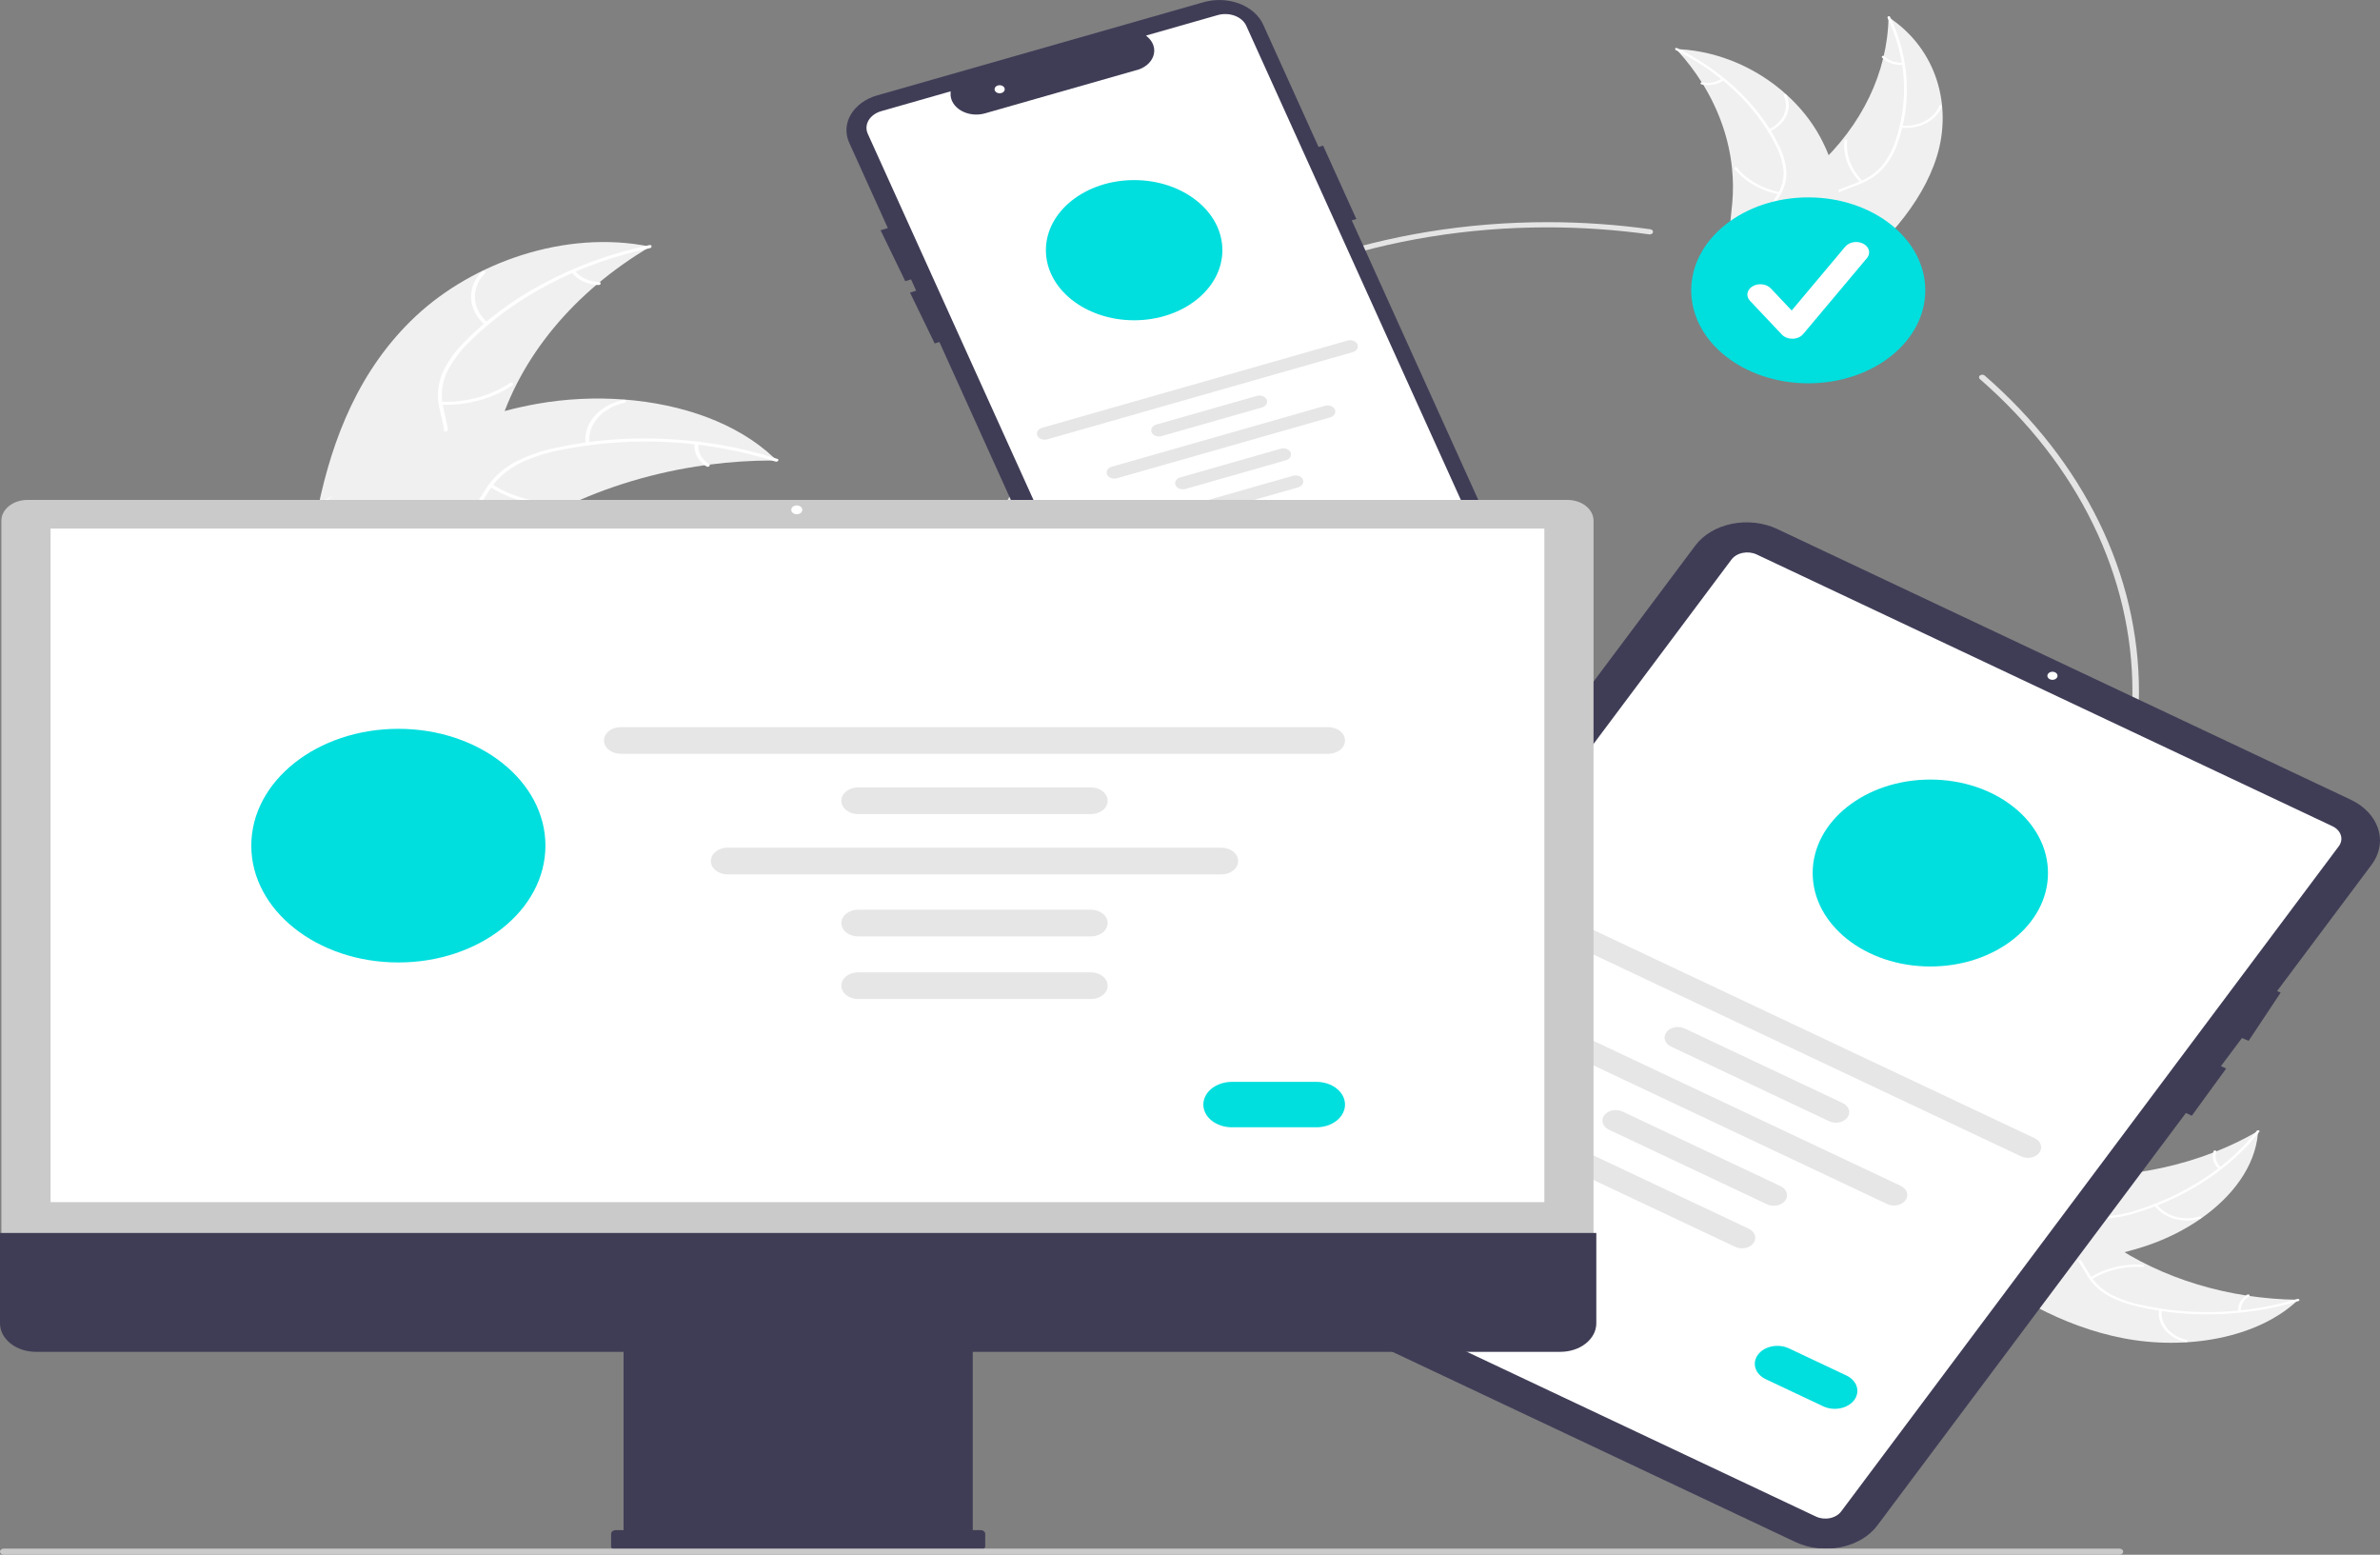 <svg width="516" height="337" viewBox="0 0 516 337" fill="none" xmlns="http://www.w3.org/2000/svg">
<rect x="0" y="0" width="516" height="337" fill="#808080" stroke="none"/>
<g clip-path="url(#clip0_4_9105)">
<path d="M419.937 33.87C423.234 23.192 420.099 10.738 409.448 3.714C409.239 15.669 403.713 27.181 393.845 36.212C390.024 39.684 385.319 43.229 385.133 47.838C385.018 50.706 386.781 53.46 389.21 55.584C391.639 57.708 394.704 59.297 397.732 60.862L398.177 61.486C407.924 53.678 416.64 44.548 419.937 33.87Z" fill="#F0F0F0"/>
<path d="M409.234 3.87C413.319 12.373 413.926 21.682 410.97 30.474C410.376 32.376 409.408 34.191 408.102 35.854C406.764 37.441 404.915 38.714 402.747 39.541C400.746 40.345 398.582 40.983 396.861 42.159C395.992 42.772 395.295 43.523 394.817 44.364C394.339 45.206 394.09 46.118 394.087 47.041C394.004 49.34 394.966 51.526 396.001 53.638C397.15 55.982 398.389 58.403 398.124 60.97C398.092 61.281 398.701 61.303 398.734 60.992C399.196 56.526 395.376 52.753 394.77 48.421C394.487 46.4 394.97 44.298 396.852 42.825C398.498 41.536 400.729 40.876 402.764 40.077C404.894 39.294 406.749 38.109 408.169 36.626C409.577 35.022 410.632 33.239 411.287 31.353C412.847 27.128 413.561 22.734 413.403 18.332C413.257 13.308 412.029 8.341 409.774 3.645C409.634 3.354 409.095 3.582 409.234 3.87V3.87Z" fill="white"/>
<path d="M412.132 27.687C414.057 27.881 416.006 27.525 417.631 26.683C419.256 25.841 420.451 24.567 421.003 23.09C421.113 22.791 420.533 22.64 420.422 22.94C419.912 24.316 418.798 25.503 417.283 26.284C415.768 27.066 413.951 27.392 412.16 27.203C411.77 27.163 411.745 27.647 412.132 27.687V27.687Z" fill="white"/>
<path d="M403.83 39.24C401.372 36.768 400.177 33.651 400.485 30.51C400.516 30.199 399.906 30.178 399.875 30.488C399.563 33.757 400.814 36.998 403.379 39.567C403.624 39.811 404.073 39.483 403.83 39.24V39.24Z" fill="white"/>
<path d="M412.522 13.577C411.758 13.625 410.99 13.522 410.288 13.276C409.586 13.031 408.972 12.651 408.501 12.17C408.26 11.923 407.811 12.252 408.05 12.497C408.574 13.026 409.253 13.445 410.028 13.718C410.802 13.99 411.649 14.108 412.495 14.061C412.575 14.062 412.652 14.038 412.711 13.995C412.771 13.952 412.807 13.893 412.813 13.83C412.816 13.765 412.788 13.703 412.733 13.656C412.679 13.608 412.603 13.58 412.522 13.577V13.577Z" fill="white"/>
<path d="M363.386 10.627C363.53 10.785 363.675 10.942 363.818 11.104C365.751 13.231 367.462 15.479 368.936 17.826C369.054 18.006 369.169 18.19 369.28 18.372C372.755 24.057 374.871 30.205 375.519 36.503C375.775 39.009 375.789 41.528 375.563 44.036C375.251 47.499 374.566 51.235 375.68 54.483C375.791 54.823 375.929 55.157 376.093 55.483L397.185 61.868C397.242 61.864 397.298 61.863 397.355 61.858L398.183 62.144C398.206 62.015 398.226 61.881 398.249 61.752C398.263 61.678 398.272 61.602 398.286 61.527C398.294 61.477 398.301 61.427 398.312 61.382C398.314 61.365 398.317 61.348 398.317 61.335C398.328 61.29 398.332 61.248 398.34 61.207C398.457 60.459 398.567 59.708 398.671 58.956C398.673 58.953 398.673 58.953 398.67 58.947C399.53 53.223 399.532 47.438 398.675 41.713C398.647 41.542 398.62 41.368 398.582 41.195C398.139 38.641 397.433 36.121 396.473 33.658C395.941 32.312 395.325 30.987 394.624 29.689C392.808 26.34 390.338 23.238 387.308 20.498C381.265 15.037 373.09 11.17 364.075 10.661C363.844 10.648 363.618 10.636 363.386 10.627Z" fill="#F0F0F0"/>
<path d="M363.331 10.854C373.039 15.69 380.581 22.832 384.887 31.266C385.855 33.068 386.458 34.98 386.676 36.932C386.81 38.839 386.3 40.74 385.196 42.437C384.208 44.035 382.963 45.58 382.481 47.341C382.252 48.246 382.265 49.179 382.521 50.079C382.777 50.979 383.27 51.826 383.967 52.565C385.644 54.44 388.07 55.726 390.497 56.917C393.192 58.24 396.017 59.58 397.752 61.757C397.962 62.02 398.465 61.746 398.255 61.483C395.238 57.696 389.327 56.51 385.559 53.341C383.801 51.862 382.593 49.953 382.979 47.877C383.315 46.061 384.597 44.468 385.616 42.856C386.722 41.213 387.306 39.38 387.315 37.517C387.223 35.562 386.713 33.635 385.807 31.816C383.849 27.696 381.088 23.847 377.624 20.408C373.698 16.466 368.952 13.087 363.591 10.416C363.259 10.251 363.001 10.69 363.331 10.854V10.854Z" fill="white"/>
<path d="M383.702 28.485C385.386 27.719 386.672 26.503 387.331 25.054C387.99 23.605 387.979 22.017 387.299 20.573C387.161 20.282 386.583 20.439 386.722 20.731C387.358 22.074 387.368 23.553 386.751 24.902C386.134 26.251 384.931 27.38 383.357 28.085C383.016 28.239 383.363 28.638 383.702 28.485Z" fill="white"/>
<path d="M385.832 41.678C381.996 40.88 378.679 38.962 376.543 36.308C376.332 36.044 375.829 36.319 376.04 36.582C378.269 39.341 381.725 41.331 385.72 42.155C386.101 42.233 386.211 41.756 385.832 41.678V41.678Z" fill="white"/>
<path d="M373.315 17.032C372.741 17.436 372.05 17.721 371.303 17.86C370.557 18 369.779 17.99 369.038 17.832C368.659 17.75 368.549 18.227 368.926 18.308C369.745 18.48 370.605 18.49 371.43 18.337C372.255 18.185 373.021 17.874 373.66 17.432C373.724 17.394 373.769 17.338 373.783 17.276C373.798 17.213 373.782 17.149 373.739 17.095C373.693 17.042 373.623 17.006 373.543 16.994C373.464 16.983 373.382 16.996 373.315 17.032V17.032Z" fill="white"/>
<path d="M335.497 251.838C264.781 251.838 207.25 206.152 207.25 149.997C207.25 93.842 264.781 48.156 335.497 48.156C342.973 48.155 350.435 48.669 357.8 49.691C357.892 49.703 357.979 49.73 358.058 49.77C358.137 49.809 358.205 49.861 358.259 49.921C358.312 49.982 358.35 50.05 358.371 50.122C358.391 50.195 358.393 50.269 358.377 50.342C358.361 50.415 358.327 50.485 358.277 50.547C358.227 50.61 358.162 50.664 358.085 50.706C358.009 50.748 357.923 50.779 357.832 50.794C357.741 50.81 357.647 50.812 357.555 50.799C350.271 49.788 342.891 49.281 335.497 49.281C265.563 49.281 208.667 94.462 208.667 149.997C208.667 205.532 265.563 250.713 335.497 250.713C405.431 250.713 462.327 205.532 462.327 149.997C462.358 124.896 450.555 100.695 429.241 82.158C429.116 82.048 429.05 81.902 429.06 81.754C429.069 81.605 429.151 81.466 429.29 81.365C429.428 81.265 429.611 81.213 429.798 81.219C429.985 81.226 430.161 81.29 430.288 81.4C451.84 100.144 463.775 124.615 463.744 149.997C463.744 206.152 406.212 251.838 335.497 251.838Z" fill="#E4E4E4"/>
<path d="M392.044 83.084C406.057 83.084 417.417 74.063 417.417 62.934C417.417 51.806 406.057 42.785 392.044 42.785C378.03 42.785 366.67 51.806 366.67 62.934C366.67 74.063 378.03 83.084 392.044 83.084Z" fill="#00DEDE"/>
<path d="M388.582 73.421C388.144 73.421 387.712 73.34 387.32 73.185C386.928 73.029 386.587 72.803 386.325 72.525L379.402 65.195C379.18 64.96 379.018 64.692 378.926 64.406C378.834 64.121 378.814 63.825 378.866 63.533C378.919 63.242 379.043 62.962 379.232 62.708C379.421 62.455 379.67 62.234 379.967 62.057C380.263 61.881 380.601 61.752 380.96 61.679C381.319 61.606 381.693 61.59 382.06 61.632C382.426 61.673 382.779 61.772 383.098 61.922C383.417 62.072 383.696 62.27 383.918 62.506L388.447 67.3L400.079 53.445C400.495 52.953 401.14 52.611 401.873 52.496C402.606 52.38 403.367 52.501 403.988 52.83C404.61 53.159 405.042 53.67 405.189 54.252C405.337 54.833 405.188 55.437 404.776 55.932L390.931 72.423C390.681 72.721 390.344 72.968 389.949 73.141C389.554 73.315 389.112 73.41 388.661 73.421C388.635 73.421 388.609 73.421 388.582 73.421Z" fill="white"/>
<path d="M332.197 134.193L293.068 47.751L294.061 47.468L286.864 31.569L285.872 31.853L273.858 5.312C273.409 4.321 272.719 3.41 271.827 2.63C270.935 1.851 269.858 1.219 268.658 0.77C267.458 0.321 266.159 0.064 264.834 0.013C263.509 -0.037 262.184 0.121 260.936 0.477L190.2 20.668C188.952 21.025 187.804 21.573 186.822 22.281C185.841 22.99 185.045 23.845 184.479 24.798C183.914 25.75 183.59 26.782 183.527 27.835C183.464 28.887 183.662 29.939 184.111 30.93L192.488 49.435L190.92 49.915L196.267 60.941L197.522 60.557L198.632 63.01L197.297 63.418L202.644 74.445L203.667 74.132L242.45 159.81C242.896 160.803 243.585 161.715 244.477 162.496C245.369 163.277 246.446 163.91 247.647 164.359C248.847 164.808 250.148 165.065 251.473 165.114C252.799 165.163 254.124 165.004 255.372 164.646L326.108 144.455C328.627 143.733 330.683 142.247 331.824 140.323C332.966 138.4 333.1 136.195 332.197 134.193Z" fill="#3F3D56"/>
<path d="M251.652 161.796C250.656 161.795 249.684 161.549 248.87 161.094C248.056 160.638 247.438 159.995 247.1 159.251L188.146 29.01C187.711 28.051 187.775 26.994 188.322 26.072C188.869 25.149 189.855 24.438 191.063 24.093L206.113 19.797L206.091 20.215C206.052 20.941 206.239 21.663 206.635 22.318C207.031 22.973 207.623 23.541 208.36 23.971C209.097 24.402 209.956 24.682 210.862 24.786C211.767 24.891 212.691 24.817 213.552 24.571L246.953 15.037C247.759 14.744 248.467 14.304 249.02 13.753C249.572 13.202 249.954 12.556 250.133 11.866C250.311 11.188 250.284 10.486 250.054 9.817C249.825 9.149 249.4 8.533 248.814 8.02L248.462 7.709L264.008 3.271C265.216 2.928 266.547 2.979 267.707 3.413C268.868 3.847 269.765 4.63 270.2 5.588L326.448 129.849C327.596 132.394 327.425 135.197 325.974 137.643C324.522 140.089 321.909 141.978 318.706 142.896L253.292 161.568C252.766 161.719 252.211 161.796 251.652 161.796V161.796Z" fill="white"/>
<path d="M245.89 69.419C256.455 69.419 265.02 62.618 265.02 54.227C265.02 45.837 256.455 39.036 245.89 39.036C235.324 39.036 226.759 45.837 226.759 54.227C226.759 62.618 235.324 69.419 245.89 69.419Z" fill="#00DEDE"/>
<path d="M293.294 76.32L227.044 95.231C226.837 95.29 226.617 95.317 226.397 95.309C226.178 95.301 225.962 95.258 225.763 95.184C225.563 95.11 225.385 95.005 225.237 94.876C225.088 94.746 224.974 94.595 224.899 94.431C224.825 94.266 224.792 94.092 224.803 93.917C224.813 93.743 224.867 93.572 224.961 93.414C225.055 93.256 225.188 93.114 225.351 92.996C225.514 92.879 225.704 92.788 225.912 92.73L292.162 73.819C292.58 73.701 293.039 73.719 293.44 73.869C293.84 74.02 294.149 74.29 294.299 74.621C294.449 74.952 294.427 75.317 294.239 75.635C294.051 75.954 293.711 76.2 293.294 76.32V76.32Z" fill="#E6E6E6"/>
<path d="M273.62 88.31L251.829 94.531C251.622 94.59 251.402 94.616 251.182 94.608C250.962 94.6 250.747 94.558 250.548 94.484C250.348 94.409 250.17 94.304 250.022 94.175C249.874 94.046 249.759 93.895 249.685 93.73C249.61 93.566 249.577 93.391 249.588 93.217C249.598 93.042 249.652 92.871 249.746 92.713C249.84 92.555 249.973 92.413 250.136 92.296C250.299 92.179 250.489 92.088 250.696 92.029L272.488 85.809C272.906 85.69 273.366 85.707 273.767 85.858C274.169 86.008 274.479 86.278 274.629 86.61C274.779 86.942 274.757 87.307 274.568 87.626C274.379 87.945 274.038 88.191 273.62 88.31V88.31Z" fill="#E6E6E6"/>
<path d="M278.804 99.761L257.012 105.981C256.805 106.04 256.586 106.066 256.366 106.058C256.147 106.049 255.931 106.007 255.733 105.933C255.534 105.858 255.355 105.753 255.208 105.624C255.06 105.495 254.945 105.344 254.871 105.18C254.797 105.016 254.764 104.841 254.774 104.667C254.785 104.493 254.838 104.322 254.932 104.164C255.026 104.006 255.158 103.864 255.32 103.747C255.483 103.63 255.673 103.539 255.88 103.48L277.672 97.26C278.089 97.14 278.549 97.158 278.951 97.308C279.352 97.458 279.662 97.729 279.812 98.061C279.963 98.392 279.941 98.758 279.751 99.076C279.562 99.395 279.221 99.641 278.804 99.761V99.761Z" fill="#E6E6E6"/>
<path d="M281.459 105.626L259.667 111.846C259.46 111.905 259.241 111.932 259.021 111.924C258.801 111.916 258.585 111.874 258.386 111.799C258.187 111.725 258.008 111.62 257.86 111.491C257.712 111.362 257.597 111.211 257.522 111.046C257.448 110.882 257.415 110.707 257.426 110.532C257.436 110.358 257.49 110.187 257.584 110.029C257.678 109.871 257.811 109.729 257.974 109.611C258.137 109.494 258.328 109.404 258.535 109.345L280.327 103.125C280.534 103.065 280.754 103.039 280.973 103.047C281.193 103.055 281.409 103.097 281.608 103.171C281.807 103.246 281.986 103.35 282.134 103.48C282.282 103.609 282.397 103.76 282.471 103.925C282.546 104.089 282.579 104.263 282.568 104.438C282.557 104.613 282.504 104.784 282.41 104.942C282.316 105.1 282.183 105.242 282.02 105.359C281.857 105.476 281.666 105.567 281.459 105.626L281.459 105.626Z" fill="#E6E6E6"/>
<path d="M288.398 90.467L242.163 103.664C241.956 103.724 241.736 103.75 241.517 103.742C241.297 103.734 241.081 103.692 240.882 103.617C240.683 103.543 240.504 103.438 240.356 103.309C240.208 103.18 240.093 103.029 240.019 102.864C239.944 102.7 239.911 102.525 239.922 102.351C239.932 102.176 239.986 102.005 240.08 101.847C240.174 101.689 240.307 101.547 240.47 101.43C240.633 101.312 240.824 101.222 241.031 101.163L287.266 87.966C287.472 87.906 287.692 87.88 287.912 87.888C288.132 87.896 288.348 87.938 288.547 88.012C288.746 88.087 288.925 88.191 289.073 88.321C289.221 88.45 289.335 88.601 289.41 88.766C289.484 88.93 289.517 89.105 289.507 89.279C289.496 89.454 289.442 89.625 289.348 89.783C289.254 89.941 289.122 90.083 288.959 90.2C288.796 90.317 288.605 90.408 288.398 90.467V90.467Z" fill="#E6E6E6"/>
<path d="M279.085 119.863L271.172 122.121C270.462 122.324 269.68 122.294 268.998 122.038C268.316 121.783 267.789 121.323 267.534 120.759C267.279 120.195 267.316 119.574 267.637 119.032C267.958 118.49 268.538 118.072 269.247 117.869L277.16 115.61C277.87 115.408 278.652 115.438 279.334 115.693C280.017 115.949 280.543 116.409 280.798 116.973C281.054 117.536 281.016 118.157 280.695 118.699C280.374 119.241 279.795 119.66 279.085 119.863V119.863Z" fill="#00DEDE"/>
<path d="M216.731 20.218C217.339 20.218 217.832 19.827 217.832 19.345C217.832 18.862 217.339 18.471 216.731 18.471C216.124 18.471 215.631 18.862 215.631 19.345C215.631 19.827 216.124 20.218 216.731 20.218Z" fill="white"/>
<path d="M90.186 68.489C102.519 56.961 122.529 49.696 140.977 53.462C124.362 63.285 112.657 77.459 107.934 93.475C106.141 99.657 104.957 106.681 98.637 110.561C94.704 112.975 89.416 113.635 84.476 113.197C79.536 112.759 74.834 111.327 70.195 109.908L68.962 110.017C72.064 95.093 77.853 80.017 90.186 68.489Z" fill="#F0F0F0"/>
<path d="M140.93 53.778C125.701 57.016 112.143 63.983 102.183 73.689C99.992 75.749 98.224 78.069 96.943 80.566C95.794 83.03 95.498 85.693 96.083 88.279C96.569 90.698 97.418 93.129 97.154 95.6C96.995 96.864 96.502 98.086 95.706 99.188C94.911 100.289 93.831 101.245 92.538 101.991C89.377 103.919 85.532 104.829 81.734 105.616C77.516 106.489 73.118 107.344 69.728 109.648C69.317 109.927 68.796 109.405 69.206 109.126C75.103 105.116 83.479 105.456 90.049 102.5C93.115 101.121 95.676 98.999 96.227 96.145C96.71 93.649 95.837 91.142 95.319 88.695C94.701 86.179 94.868 83.581 95.805 81.129C96.922 78.588 98.575 76.218 100.693 74.118C105.367 69.33 110.96 65.155 117.267 61.747C124.438 57.825 132.401 54.907 140.811 53.118C141.332 53.007 141.448 53.668 140.931 53.778H140.93Z" fill="white"/>
<path d="M105.159 70.414C103.335 68.866 102.264 66.854 102.136 64.736C102.008 62.619 102.832 60.534 104.461 58.855C104.792 58.516 105.471 58.909 105.14 59.248C103.619 60.81 102.852 62.752 102.976 64.723C103.1 66.695 104.107 68.566 105.816 69.999C106.187 70.311 105.528 70.724 105.159 70.414H105.159Z" fill="white"/>
<path d="M95.634 87.078C101.086 87.26 106.425 85.805 110.586 83.001C110.998 82.723 111.519 83.245 111.108 83.523C106.771 86.434 101.212 87.94 95.539 87.74C94.998 87.721 95.096 87.058 95.634 87.078V87.078Z" fill="white"/>
<path d="M124.653 58.693C125.202 59.408 125.965 60.005 126.876 60.428C127.786 60.852 128.815 61.089 129.869 61.118C130.41 61.132 130.311 61.795 129.774 61.781C128.609 61.744 127.474 61.481 126.466 61.015C125.459 60.549 124.611 59.894 123.996 59.107C123.93 59.037 123.9 58.95 123.913 58.863C123.926 58.776 123.979 58.696 124.063 58.639C124.151 58.584 124.262 58.559 124.372 58.57C124.483 58.58 124.584 58.624 124.653 58.693V58.693Z" fill="white"/>
<path d="M168.409 99.813C168.071 99.812 167.733 99.811 167.391 99.814C162.847 99.819 158.311 100.116 153.828 100.704C153.48 100.745 153.129 100.791 152.784 100.84C142.001 102.347 131.665 105.43 122.301 109.934C118.576 111.728 115.029 113.746 111.69 115.968C107.08 119.037 102.388 122.656 96.93 124.288C96.363 124.463 95.783 124.61 95.193 124.729L69.224 111.203C69.185 111.149 69.141 111.099 69.101 111.045L68.033 110.543C68.195 110.418 68.367 110.292 68.529 110.168C68.623 110.096 68.722 110.027 68.816 109.954C68.88 109.907 68.945 109.86 68.999 109.814C69.02 109.799 69.042 109.783 69.06 109.772C69.114 109.726 69.171 109.689 69.222 109.648C70.178 108.941 71.142 108.239 72.114 107.541C72.118 107.536 72.118 107.536 72.128 107.534C79.552 102.23 87.598 97.37 96.318 93.635C96.58 93.523 96.846 93.406 97.12 93.3C101.063 91.633 105.17 90.226 109.401 89.091C111.72 88.475 114.077 87.954 116.463 87.527C122.63 86.436 128.974 86.121 135.265 86.594C147.804 87.54 159.823 91.66 167.806 99.23C168.01 99.424 168.209 99.615 168.409 99.813Z" fill="#F0F0F0"/>
<path d="M168.135 100.045C153.519 95.349 137.412 94.43 122.101 97.418C118.79 98.014 115.619 99.022 112.703 100.403C109.918 101.821 107.662 103.805 106.169 106.15C104.722 108.314 103.557 110.661 101.472 112.508C100.388 113.441 99.067 114.181 97.597 114.68C96.127 115.179 94.54 115.426 92.942 115.404C88.957 115.431 85.196 114.32 81.567 113.132C77.537 111.813 73.378 110.392 68.924 110.612C68.384 110.638 68.364 109.972 68.903 109.945C76.652 109.563 83.082 113.839 90.569 114.62C94.062 114.984 97.715 114.515 100.32 112.5C102.597 110.737 103.801 108.318 105.243 106.117C106.657 103.813 108.76 101.818 111.368 100.308C114.186 98.814 117.303 97.711 120.586 97.047C127.948 95.459 135.579 94.8 143.199 95.094C151.898 95.391 160.468 96.868 168.54 99.461C169.04 99.621 168.631 100.204 168.135 100.045L168.135 100.045Z" fill="white"/>
<path d="M126.96 96.225C126.677 94.117 127.347 91.998 128.851 90.246C130.354 88.494 132.593 87.224 135.167 86.662C135.688 86.55 135.932 87.188 135.41 87.3C133.012 87.82 130.927 89.004 129.531 90.637C128.136 92.271 127.521 94.246 127.799 96.208C127.859 96.635 127.019 96.649 126.96 96.225V96.225Z" fill="white"/>
<path d="M106.72 104.976C110.935 107.729 116.301 109.119 121.749 108.869C122.289 108.844 122.31 109.511 121.771 109.536C116.101 109.787 110.52 108.332 106.142 105.459C105.725 105.185 106.306 104.704 106.72 104.976H106.72Z" fill="white"/>
<path d="M151.411 96.187C151.307 97.02 151.464 97.862 151.87 98.635C152.276 99.408 152.918 100.09 153.737 100.617C154.158 100.887 153.577 101.369 153.159 101.101C152.257 100.514 151.549 99.761 151.099 98.907C150.648 98.054 150.467 97.126 150.572 96.204C150.573 96.116 150.615 96.032 150.691 95.969C150.767 95.905 150.871 95.867 150.981 95.862C151.092 95.86 151.2 95.893 151.28 95.954C151.361 96.015 151.408 96.098 151.411 96.187V96.187Z" fill="white"/>
<path d="M460.306 290.058C473.753 292.676 489.436 290.187 498.281 281.728C483.226 281.563 468.73 277.174 457.357 269.339C452.985 266.304 448.52 262.567 442.716 262.42C439.105 262.329 435.637 263.729 432.962 265.658C430.288 267.587 428.286 270.02 426.315 272.425L425.53 272.778C435.363 280.519 446.859 287.44 460.306 290.058Z" fill="#F0F0F0"/>
<path d="M498.085 281.558C487.377 284.802 475.655 285.285 464.583 282.937C462.188 282.465 459.902 281.697 457.808 280.66C455.81 279.597 454.207 278.129 453.165 276.408C452.153 274.818 451.349 273.099 449.868 271.733C449.097 271.043 448.15 270.49 447.091 270.11C446.032 269.73 444.883 269.533 443.721 269.53C440.826 269.464 438.073 270.228 435.414 271.05C432.461 271.962 429.412 272.947 426.18 272.736C425.788 272.71 425.761 273.195 426.152 273.22C431.776 273.587 436.527 270.554 441.983 270.073C444.528 269.848 447.174 270.231 449.03 271.726C450.653 273.033 451.484 274.805 452.491 276.421C453.477 278.112 454.968 279.585 456.836 280.713C458.857 281.831 461.102 282.669 463.476 283.189C468.797 284.428 474.33 284.995 479.873 284.869C486.2 284.753 492.455 283.778 498.369 281.988C498.735 281.877 498.448 281.448 498.085 281.558H498.085Z" fill="white"/>
<path d="M468.092 283.86C467.848 285.388 468.297 286.936 469.357 288.226C470.418 289.517 472.021 290.466 473.882 290.904C474.258 290.991 474.448 290.531 474.07 290.443C472.337 290.037 470.843 289.153 469.859 287.95C468.875 286.747 468.464 285.304 468.702 283.882C468.753 283.572 468.143 283.552 468.092 283.86V283.86Z" fill="white"/>
<path d="M453.545 277.267C456.658 275.315 460.583 274.367 464.538 274.611C464.929 274.635 464.957 274.151 464.565 274.127C460.449 273.879 456.367 274.872 453.133 276.909C452.825 277.104 453.238 277.46 453.545 277.267H453.545Z" fill="white"/>
<path d="M485.862 284.169C485.801 283.562 485.931 282.953 486.24 282.395C486.549 281.838 487.028 281.35 487.633 280.976C487.944 280.785 487.53 280.429 487.221 280.618C486.555 281.034 486.027 281.573 485.684 282.189C485.341 282.804 485.193 283.476 485.252 284.147C485.251 284.211 485.281 284.273 485.335 284.32C485.389 284.367 485.463 284.396 485.543 284.4C485.624 284.403 485.703 284.38 485.762 284.337C485.822 284.294 485.858 284.233 485.862 284.169V284.169Z" fill="white"/>
<path d="M489.576 245.15C489.378 245.265 489.179 245.38 488.976 245.493C486.297 247.028 483.466 248.387 480.511 249.557C480.284 249.651 480.052 249.743 479.823 249.831C472.664 252.59 464.922 254.27 456.991 254.785C453.835 254.988 450.664 255 447.505 254.82C443.143 254.572 438.439 254.028 434.349 254.913C433.921 255.001 433.5 255.111 433.089 255.24L425.049 271.99C425.055 272.036 425.056 272.08 425.062 272.125L424.702 272.782C424.864 272.801 425.033 272.817 425.195 272.835C425.289 272.846 425.385 272.853 425.479 272.864C425.542 272.87 425.605 272.876 425.662 272.885C425.683 272.887 425.704 272.889 425.72 272.889C425.777 272.898 425.83 272.901 425.882 272.908C426.824 273 427.769 273.088 428.716 273.17C428.721 273.172 428.721 273.172 428.727 273.169C435.936 273.852 443.221 273.853 450.43 273.173C450.645 273.151 450.864 273.13 451.083 273.099C454.298 272.747 457.472 272.187 460.573 271.424C462.269 271.002 463.937 270.513 465.571 269.957C469.789 268.514 473.695 266.553 477.146 264.146C484.024 259.348 488.892 252.856 489.534 245.697C489.55 245.514 489.565 245.335 489.576 245.15Z" fill="#F0F0F0"/>
<path d="M489.291 245.107C483.201 252.816 474.207 258.806 463.587 262.225C461.317 262.993 458.909 263.472 456.451 263.645C454.05 263.752 451.656 263.346 449.519 262.47C447.506 261.685 445.561 260.697 443.343 260.314C442.204 260.132 441.029 260.143 439.895 260.346C438.761 260.549 437.695 260.941 436.765 261.494C434.403 262.826 432.784 264.752 431.284 266.68C429.618 268.82 427.931 271.063 425.19 272.441C424.857 272.607 425.203 273.007 425.535 272.84C430.303 270.444 431.797 265.751 435.788 262.759C437.65 261.362 440.053 260.403 442.668 260.709C444.955 260.977 446.962 261.994 448.991 262.803C451.06 263.682 453.369 264.145 455.715 264.152C458.176 264.08 460.603 263.675 462.893 262.955C468.081 261.4 472.929 259.208 477.259 256.457C482.223 253.339 486.479 249.571 489.843 245.314C490.051 245.05 489.497 244.845 489.291 245.107H489.291Z" fill="white"/>
<path d="M467.088 261.284C468.052 262.621 469.584 263.642 471.409 264.165C473.234 264.689 475.234 264.68 477.051 264.14C477.419 264.03 477.22 263.572 476.853 263.682C475.161 264.187 473.298 264.195 471.6 263.705C469.902 263.215 468.48 262.259 467.591 261.01C467.398 260.738 466.896 261.014 467.088 261.284Z" fill="white"/>
<path d="M450.474 262.975C451.48 259.928 453.895 257.294 457.237 255.599C457.569 255.431 457.223 255.031 456.892 255.199C453.418 256.969 450.912 259.714 449.874 262.886C449.776 263.189 450.376 263.276 450.474 262.975Z" fill="white"/>
<path d="M481.51 253.035C481.002 252.58 480.643 252.031 480.467 251.438C480.292 250.845 480.304 250.227 480.504 249.639C480.607 249.338 480.007 249.251 479.904 249.55C479.687 250.201 479.675 250.883 479.867 251.539C480.059 252.194 480.451 252.802 481.007 253.309C481.055 253.361 481.125 253.396 481.204 253.407C481.282 253.419 481.364 253.406 481.431 253.372C481.498 253.336 481.543 253.28 481.558 253.217C481.573 253.154 481.556 253.088 481.51 253.035V253.035Z" fill="white"/>
<path d="M514.189 187.422L493.684 214.824L494.463 215.15L487.52 225.604L486.074 224.996L481.511 231.09L482.645 231.608L475.205 241.837L473.915 241.246L407.007 330.664C405.253 333.004 402.401 334.695 399.077 335.367C395.753 336.039 392.23 335.637 389.28 334.248L264.894 275.557C261.947 274.164 259.817 271.899 258.971 269.259C258.124 266.62 258.632 263.822 260.381 261.479L367.563 118.238C369.317 115.898 372.17 114.206 375.493 113.534C378.817 112.862 382.34 113.265 385.291 114.653L509.676 173.344C512.622 174.738 514.751 177.003 515.597 179.642C516.443 182.281 515.937 185.079 514.189 187.422V187.422Z" fill="#3F3D56"/>
<path d="M393.713 328.719L268.889 269.822C267.981 269.392 267.325 268.694 267.064 267.88C266.803 267.067 266.959 266.204 267.498 265.482L375.391 121.288C375.932 120.566 376.811 120.045 377.836 119.838C378.86 119.631 379.946 119.755 380.856 120.183L505.679 179.08C506.587 179.51 507.244 180.208 507.505 181.021C507.765 181.835 507.609 182.697 507.07 183.42L399.177 327.614C398.636 328.335 397.757 328.856 396.733 329.064C395.708 329.271 394.622 329.147 393.713 328.719Z" fill="white"/>
<path d="M444.987 147.352C445.595 147.352 446.087 146.961 446.087 146.479C446.087 145.996 445.595 145.605 444.987 145.605C444.379 145.605 443.887 145.996 443.887 146.479C443.887 146.961 444.379 147.352 444.987 147.352Z" fill="white"/>
<path d="M438.177 250.644L333.98 201.48C333.654 201.327 333.368 201.125 333.14 200.884C332.912 200.643 332.746 200.369 332.652 200.077C332.558 199.786 332.537 199.482 332.591 199.184C332.645 198.886 332.772 198.599 332.966 198.34C333.16 198.081 333.416 197.855 333.72 197.675C334.024 197.495 334.369 197.364 334.737 197.291C335.105 197.217 335.487 197.201 335.863 197.245C336.238 197.289 336.598 197.392 336.924 197.546L441.12 246.711C441.447 246.864 441.732 247.066 441.96 247.307C442.188 247.548 442.354 247.822 442.449 248.113C442.543 248.405 442.564 248.709 442.51 249.007C442.456 249.305 442.328 249.592 442.135 249.851C441.941 250.11 441.685 250.336 441.381 250.516C441.077 250.696 440.731 250.827 440.363 250.9C439.996 250.974 439.613 250.989 439.238 250.945C438.863 250.902 438.502 250.799 438.177 250.644H438.177Z" fill="#E6E6E6"/>
<path d="M396.572 243.026L362.299 226.855C361.973 226.701 361.689 226.499 361.462 226.258C361.236 226.017 361.071 225.744 360.978 225.452C360.884 225.161 360.864 224.858 360.918 224.561C360.972 224.263 361.1 223.977 361.293 223.719C361.486 223.461 361.742 223.235 362.045 223.055C362.348 222.875 362.693 222.745 363.059 222.67C363.426 222.596 363.807 222.58 364.182 222.623C364.556 222.666 364.917 222.768 365.242 222.921L399.515 239.093C399.84 239.246 400.124 239.449 400.351 239.69C400.577 239.93 400.742 240.204 400.835 240.495C400.929 240.786 400.949 241.089 400.895 241.386C400.841 241.684 400.713 241.97 400.52 242.228C400.327 242.486 400.071 242.712 399.768 242.892C399.465 243.072 399.121 243.203 398.754 243.277C398.387 243.351 398.006 243.367 397.632 243.324C397.257 243.281 396.897 243.18 396.572 243.026V243.026Z" fill="#E6E6E6"/>
<path d="M383.097 261.035L348.824 244.864C348.167 244.554 347.692 244.049 347.504 243.461C347.316 242.873 347.429 242.25 347.819 241.729C348.21 241.207 348.845 240.83 349.585 240.68C350.325 240.53 351.11 240.62 351.767 240.93L386.04 257.102C386.366 257.255 386.65 257.458 386.876 257.699C387.103 257.939 387.267 258.213 387.361 258.504C387.454 258.795 387.474 259.098 387.42 259.396C387.366 259.693 387.239 259.979 387.045 260.237C386.852 260.496 386.597 260.721 386.294 260.901C385.991 261.081 385.646 261.212 385.279 261.286C384.913 261.36 384.531 261.376 384.157 261.333C383.782 261.29 383.422 261.189 383.097 261.035V261.035Z" fill="#E6E6E6"/>
<path d="M376.195 270.259L341.922 254.088C341.596 253.935 341.311 253.732 341.083 253.491C340.856 253.251 340.691 252.977 340.597 252.685C340.503 252.394 340.482 252.09 340.536 251.793C340.59 251.495 340.717 251.208 340.911 250.95C341.105 250.691 341.361 250.465 341.664 250.285C341.968 250.105 342.313 249.974 342.68 249.901C343.048 249.827 343.43 249.811 343.805 249.855C344.18 249.898 344.54 250 344.865 250.154L379.138 266.326C379.465 266.479 379.751 266.681 379.979 266.922C380.207 267.163 380.373 267.437 380.467 267.729C380.562 268.02 380.582 268.324 380.528 268.622C380.475 268.92 380.347 269.207 380.153 269.466C379.96 269.725 379.703 269.951 379.399 270.131C379.095 270.311 378.75 270.442 378.382 270.516C378.014 270.589 377.632 270.605 377.256 270.561C376.881 270.517 376.52 270.414 376.195 270.259V270.259Z" fill="#E6E6E6"/>
<path d="M409.15 260.974L336.435 226.663C335.781 226.352 335.309 225.848 335.123 225.261C334.936 224.675 335.05 224.053 335.439 223.533C335.829 223.012 336.462 222.636 337.2 222.485C337.938 222.335 338.721 222.423 339.378 222.73L412.094 257.04C412.421 257.193 412.706 257.396 412.934 257.637C413.162 257.877 413.328 258.151 413.423 258.443C413.517 258.735 413.538 259.038 413.484 259.337C413.43 259.635 413.303 259.922 413.109 260.18C412.915 260.439 412.659 260.665 412.355 260.846C412.051 261.026 411.705 261.156 411.337 261.23C410.969 261.304 410.587 261.319 410.212 261.275C409.836 261.231 409.476 261.129 409.15 260.974V260.974Z" fill="#E6E6E6"/>
<path d="M395.29 304.823L382.846 298.951C381.73 298.424 380.924 297.566 380.605 296.567C380.285 295.567 380.478 294.508 381.141 293.622C381.805 292.735 382.884 292.094 384.142 291.84C385.4 291.585 386.734 291.737 387.851 292.262L400.295 298.134C401.412 298.661 402.22 299.519 402.54 300.519C402.861 301.519 402.668 302.579 402.004 303.466C401.341 304.353 400.26 304.994 399.001 305.249C397.742 305.503 396.407 305.35 395.29 304.823Z" fill="#00DEDE"/>
<path d="M418.509 209.486C432.596 209.486 444.016 200.417 444.016 189.23C444.016 178.043 432.596 168.974 418.509 168.974C404.421 168.974 393.001 178.043 393.001 189.23C393.001 200.417 404.421 209.486 418.509 209.486Z" fill="#00DEDE"/>
<path d="M0.301 271.542H345.491V112.845C345.489 111.656 344.893 110.516 343.835 109.676C342.776 108.835 341.34 108.362 339.843 108.361H5.949C4.451 108.362 3.016 108.835 1.957 109.676C0.898 110.516 0.303 111.656 0.301 112.845V271.542Z" fill="#CACACA"/>
<path d="M334.826 114.563H10.966V260.568H334.826V114.563Z" fill="white"/>
<path d="M4.64364e-10 267.248V286.831C-1.11653e-05 287.643 0.201 288.447 0.593 289.197C0.984 289.947 1.557 290.628 2.28 291.202C3.003 291.776 3.861 292.232 4.806 292.542C5.75 292.853 6.763 293.013 7.785 293.013H135.192V331.661H133.499C133.367 331.661 133.235 331.682 133.112 331.722C132.99 331.763 132.878 331.822 132.784 331.896C132.69 331.971 132.616 332.06 132.565 332.157C132.514 332.254 132.488 332.359 132.488 332.464V335.152C132.488 335.258 132.514 335.362 132.565 335.46C132.616 335.557 132.69 335.646 132.784 335.72C132.878 335.795 132.99 335.854 133.112 335.894C133.235 335.935 133.367 335.956 133.499 335.956H212.592C212.725 335.956 212.856 335.935 212.979 335.894C213.102 335.854 213.213 335.795 213.307 335.72C213.401 335.646 213.475 335.557 213.526 335.46C213.577 335.362 213.603 335.258 213.603 335.152V332.464C213.603 332.359 213.577 332.254 213.526 332.157C213.475 332.06 213.401 331.971 213.307 331.896C213.213 331.822 213.102 331.763 212.979 331.722C212.856 331.682 212.725 331.661 212.592 331.661H210.899V293.013H338.306C339.329 293.013 340.341 292.853 341.286 292.542C342.23 292.232 343.088 291.776 343.811 291.202C344.534 290.628 345.108 289.947 345.499 289.197C345.89 288.447 346.091 287.643 346.091 286.831V267.248L4.64364e-10 267.248Z" fill="#3F3D56"/>
<path d="M287.962 163.393H134.595C133.628 163.393 132.701 163.088 132.017 162.545C131.333 162.002 130.949 161.266 130.949 160.498C130.949 159.73 131.333 158.994 132.017 158.451C132.701 157.908 133.628 157.603 134.595 157.603H287.962C288.929 157.603 289.856 157.908 290.54 158.451C291.224 158.994 291.608 159.73 291.608 160.498C291.608 161.266 291.224 162.002 290.54 162.545C289.856 163.088 288.929 163.393 287.962 163.393V163.393Z" fill="#E6E6E6"/>
<path d="M236.502 176.461H186.055C185.088 176.461 184.161 176.156 183.477 175.613C182.793 175.07 182.409 174.333 182.409 173.566C182.409 172.798 182.793 172.061 183.477 171.519C184.161 170.976 185.088 170.671 186.055 170.671H236.502C237.469 170.671 238.396 170.976 239.08 171.519C239.763 172.061 240.147 172.798 240.147 173.566C240.147 174.333 239.763 175.07 239.08 175.613C238.396 176.156 237.469 176.461 236.502 176.461V176.461Z" fill="#E6E6E6"/>
<path d="M236.502 202.969H186.055C185.088 202.969 184.161 202.664 183.477 202.121C182.793 201.578 182.409 200.841 182.409 200.073C182.409 199.306 182.793 198.569 183.477 198.026C184.161 197.483 185.088 197.178 186.055 197.178H236.502C237.469 197.178 238.396 197.483 239.08 198.026C239.763 198.569 240.147 199.306 240.147 200.073C240.147 200.841 239.763 201.578 239.08 202.121C238.396 202.664 237.469 202.969 236.502 202.969Z" fill="#E6E6E6"/>
<path d="M236.502 216.545H186.056C185.577 216.545 185.103 216.47 184.661 216.325C184.218 216.179 183.816 215.966 183.478 215.697C183.139 215.428 182.871 215.109 182.688 214.758C182.504 214.407 182.41 214.03 182.41 213.65C182.41 213.27 182.504 212.894 182.688 212.542C182.871 212.191 183.139 211.872 183.478 211.603C183.816 211.334 184.218 211.121 184.661 210.976C185.103 210.83 185.577 210.755 186.056 210.755H236.502C236.981 210.755 237.455 210.83 237.898 210.976C238.34 211.121 238.742 211.334 239.08 211.603C239.419 211.872 239.687 212.191 239.87 212.542C240.054 212.894 240.148 213.27 240.148 213.65C240.148 214.03 240.054 214.407 239.87 214.758C239.687 215.109 239.419 215.428 239.08 215.697C238.742 215.966 238.34 216.179 237.898 216.325C237.455 216.47 236.981 216.545 236.502 216.545V216.545Z" fill="#E6E6E6"/>
<path d="M264.794 189.529H157.763C156.796 189.529 155.869 189.224 155.185 188.681C154.501 188.138 154.117 187.401 154.117 186.634C154.117 185.866 154.501 185.13 155.185 184.587C155.869 184.044 156.796 183.739 157.763 183.739H264.794C265.761 183.739 266.688 184.044 267.372 184.587C268.055 185.13 268.439 185.866 268.439 186.634C268.439 187.401 268.055 188.138 267.372 188.681C266.688 189.224 265.761 189.529 264.794 189.529V189.529Z" fill="#E6E6E6"/>
<path d="M285.409 244.343H267.092C265.448 244.343 263.871 243.825 262.708 242.901C261.546 241.978 260.893 240.726 260.893 239.421C260.893 238.115 261.546 236.863 262.708 235.94C263.871 235.016 265.448 234.498 267.092 234.498H285.409C287.053 234.498 288.63 235.016 289.792 235.94C290.955 236.863 291.608 238.115 291.608 239.421C291.608 240.726 290.955 241.978 289.792 242.901C288.63 243.825 287.053 244.343 285.409 244.343V244.343Z" fill="#00DEDE"/>
<path d="M86.368 208.615C103.977 208.615 118.253 197.279 118.253 183.295C118.253 169.311 103.977 157.975 86.368 157.975C68.759 157.975 54.483 169.311 54.483 183.295C54.483 197.279 68.759 208.615 86.368 208.615Z" fill="#00DEDE"/>
<path d="M459.482 337H0.844C0.621 336.999 0.407 336.928 0.249 336.803C0.091 336.677 0.003 336.507 0.003 336.33C0.003 336.152 0.091 335.982 0.249 335.857C0.407 335.731 0.621 335.66 0.844 335.66H459.482C459.705 335.66 459.919 335.731 460.077 335.857C460.234 335.982 460.323 336.152 460.323 336.33C460.323 336.507 460.234 336.677 460.077 336.803C459.919 336.928 459.705 336.999 459.482 337V337Z" fill="#CACACA"/>
<path d="M172.746 111.462C173.409 111.462 173.947 111.035 173.947 110.507C173.947 109.98 173.409 109.553 172.746 109.553C172.082 109.553 171.544 109.98 171.544 110.507C171.544 111.035 172.082 111.462 172.746 111.462Z" fill="white"/>
</g>
<defs>
<clipPath id="clip0_4_9105">
<rect width="516" height="337" fill="white"/>
</clipPath>
</defs>
</svg>
